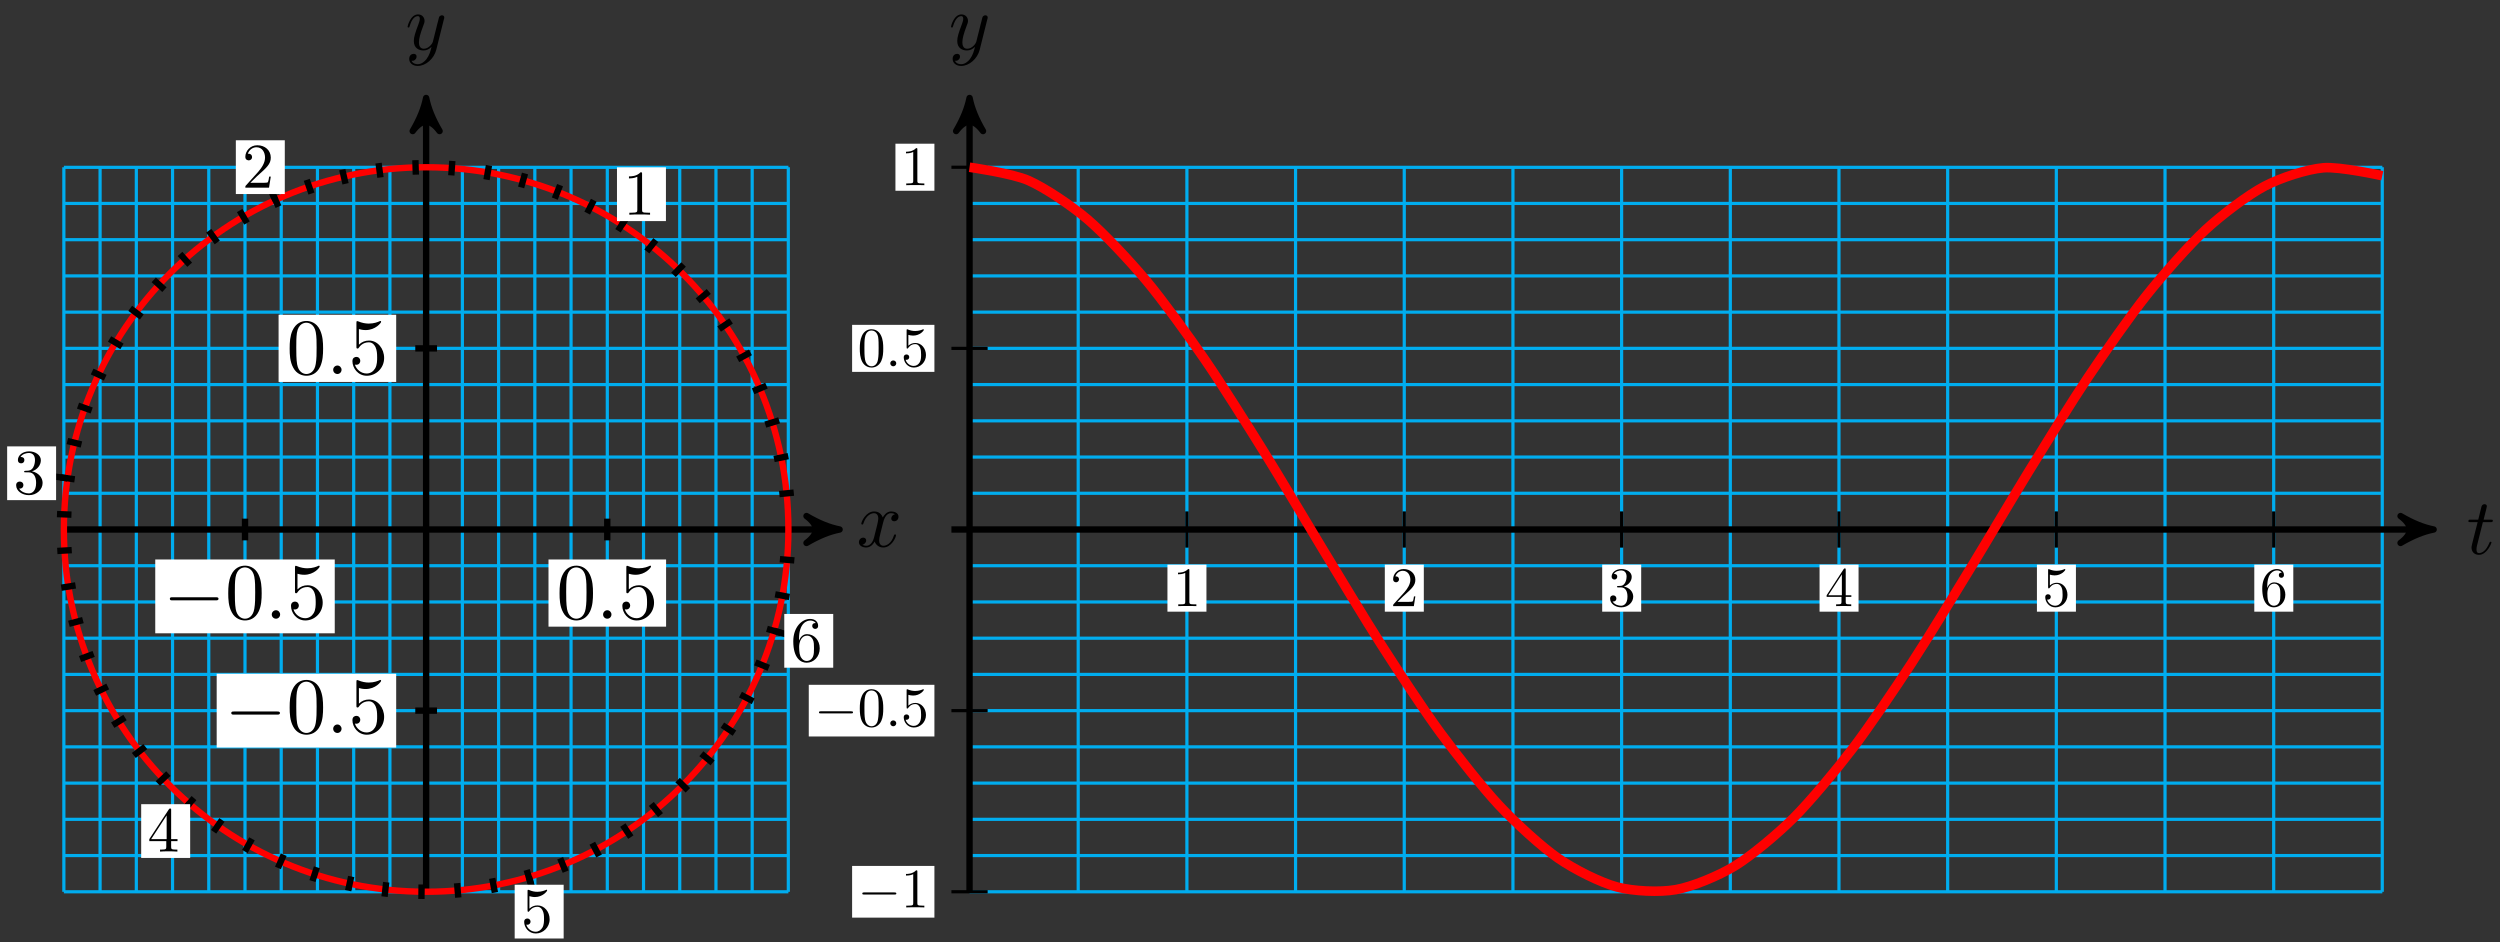 <?xml version="1.0" encoding="UTF-8"?>
<svg xmlns="http://www.w3.org/2000/svg" xmlns:xlink="http://www.w3.org/1999/xlink" width="313pt" height="118pt" viewBox="0 0 313 118" version="1.1">
<rect x="0" y="0" width="313" height="118" fill="#333333" stroke="none"/>
<defs>
<g>
<symbol overflow="visible" id="glyph0-0">
<path style="stroke:none;" d=""/>
</symbol>
<symbol overflow="visible" id="glyph0-1">
<path style="stroke:none;" d="M 3.328 -3.016 C 3.391 -3.266 3.625 -4.188 4.312 -4.188 C 4.359 -4.188 4.609 -4.188 4.812 -4.062 C 4.531 -4 4.344 -3.766 4.344 -3.516 C 4.344 -3.359 4.453 -3.172 4.719 -3.172 C 4.938 -3.172 5.25 -3.344 5.25 -3.75 C 5.25 -4.266 4.672 -4.406 4.328 -4.406 C 3.75 -4.406 3.406 -3.875 3.281 -3.656 C 3.031 -4.312 2.5 -4.406 2.203 -4.406 C 1.172 -4.406 0.594 -3.125 0.594 -2.875 C 0.594 -2.766 0.703 -2.766 0.719 -2.766 C 0.797 -2.766 0.828 -2.797 0.844 -2.875 C 1.188 -3.938 1.844 -4.188 2.188 -4.188 C 2.375 -4.188 2.719 -4.094 2.719 -3.516 C 2.719 -3.203 2.547 -2.547 2.188 -1.141 C 2.031 -0.531 1.672 -0.109 1.234 -0.109 C 1.172 -0.109 0.953 -0.109 0.734 -0.234 C 0.984 -0.297 1.203 -0.5 1.203 -0.781 C 1.203 -1.047 0.984 -1.125 0.844 -1.125 C 0.531 -1.125 0.297 -0.875 0.297 -0.547 C 0.297 -0.094 0.781 0.109 1.219 0.109 C 1.891 0.109 2.25 -0.594 2.266 -0.641 C 2.391 -0.281 2.75 0.109 3.344 0.109 C 4.375 0.109 4.938 -1.172 4.938 -1.422 C 4.938 -1.531 4.859 -1.531 4.828 -1.531 C 4.734 -1.531 4.719 -1.484 4.688 -1.422 C 4.359 -0.344 3.688 -0.109 3.375 -0.109 C 2.984 -0.109 2.828 -0.422 2.828 -0.766 C 2.828 -0.984 2.875 -1.203 2.984 -1.641 Z M 3.328 -3.016 "/>
</symbol>
<symbol overflow="visible" id="glyph0-2">
<path style="stroke:none;" d="M 4.844 -3.797 C 4.891 -3.938 4.891 -3.953 4.891 -4.031 C 4.891 -4.203 4.75 -4.297 4.594 -4.297 C 4.5 -4.297 4.344 -4.234 4.25 -4.094 C 4.234 -4.031 4.141 -3.734 4.109 -3.547 C 4.031 -3.297 3.969 -3.016 3.906 -2.75 L 3.453 -0.953 C 3.422 -0.812 2.984 -0.109 2.328 -0.109 C 1.828 -0.109 1.719 -0.547 1.719 -0.922 C 1.719 -1.375 1.891 -2 2.219 -2.875 C 2.375 -3.281 2.422 -3.391 2.422 -3.594 C 2.422 -4.031 2.109 -4.406 1.609 -4.406 C 0.656 -4.406 0.297 -2.953 0.297 -2.875 C 0.297 -2.766 0.391 -2.766 0.406 -2.766 C 0.516 -2.766 0.516 -2.797 0.562 -2.953 C 0.844 -3.891 1.234 -4.188 1.578 -4.188 C 1.656 -4.188 1.828 -4.188 1.828 -3.875 C 1.828 -3.625 1.719 -3.359 1.656 -3.172 C 1.25 -2.109 1.078 -1.547 1.078 -1.078 C 1.078 -0.188 1.703 0.109 2.297 0.109 C 2.688 0.109 3.016 -0.062 3.297 -0.344 C 3.172 0.172 3.047 0.672 2.656 1.203 C 2.391 1.531 2.016 1.828 1.562 1.828 C 1.422 1.828 0.969 1.797 0.797 1.406 C 0.953 1.406 1.094 1.406 1.219 1.281 C 1.328 1.203 1.422 1.062 1.422 0.875 C 1.422 0.562 1.156 0.531 1.062 0.531 C 0.828 0.531 0.5 0.688 0.5 1.172 C 0.5 1.672 0.938 2.047 1.562 2.047 C 2.578 2.047 3.609 1.141 3.891 0.016 Z M 4.844 -3.797 "/>
</symbol>
<symbol overflow="visible" id="glyph0-3">
<path style="stroke:none;" d="M 1.906 -0.531 C 1.906 -0.812 1.672 -1.062 1.391 -1.062 C 1.094 -1.062 0.859 -0.812 0.859 -0.531 C 0.859 -0.234 1.094 0 1.391 0 C 1.672 0 1.906 -0.234 1.906 -0.531 Z M 1.906 -0.531 "/>
</symbol>
<symbol overflow="visible" id="glyph0-4">
<path style="stroke:none;" d="M 2.047 -3.984 L 2.984 -3.984 C 3.188 -3.984 3.297 -3.984 3.297 -4.188 C 3.297 -4.297 3.188 -4.297 3.016 -4.297 L 2.141 -4.297 C 2.5 -5.719 2.547 -5.906 2.547 -5.969 C 2.547 -6.141 2.422 -6.234 2.25 -6.234 C 2.219 -6.234 1.938 -6.234 1.859 -5.875 L 1.469 -4.297 L 0.531 -4.297 C 0.328 -4.297 0.234 -4.297 0.234 -4.109 C 0.234 -3.984 0.312 -3.984 0.516 -3.984 L 1.391 -3.984 C 0.672 -1.156 0.625 -0.984 0.625 -0.812 C 0.625 -0.266 1 0.109 1.547 0.109 C 2.562 0.109 3.125 -1.344 3.125 -1.422 C 3.125 -1.531 3.047 -1.531 3.016 -1.531 C 2.922 -1.531 2.906 -1.5 2.859 -1.391 C 2.438 -0.344 1.906 -0.109 1.562 -0.109 C 1.359 -0.109 1.25 -0.234 1.25 -0.562 C 1.25 -0.812 1.281 -0.875 1.312 -1.047 Z M 2.047 -3.984 "/>
</symbol>
<symbol overflow="visible" id="glyph1-0">
<path style="stroke:none;" d=""/>
</symbol>
<symbol overflow="visible" id="glyph1-1">
<path style="stroke:none;" d="M 2.344 -5.094 C 2.344 -5.297 2.344 -5.312 2.156 -5.312 C 1.672 -4.797 0.969 -4.797 0.703 -4.797 L 0.703 -4.547 C 0.875 -4.547 1.344 -4.547 1.75 -4.75 L 1.75 -0.625 C 1.75 -0.344 1.734 -0.25 1.016 -0.25 L 0.75 -0.25 L 0.75 0 C 1.031 -0.031 1.734 -0.031 2.047 -0.031 C 2.359 -0.031 3.062 -0.031 3.344 0 L 3.344 -0.25 L 3.078 -0.25 C 2.359 -0.25 2.344 -0.328 2.344 -0.625 Z M 2.344 -5.094 "/>
</symbol>
<symbol overflow="visible" id="glyph1-2">
<path style="stroke:none;" d="M 1.016 -0.609 L 1.859 -1.438 C 3.094 -2.531 3.578 -2.969 3.578 -3.766 C 3.578 -4.672 2.859 -5.312 1.891 -5.312 C 0.984 -5.312 0.391 -4.578 0.391 -3.859 C 0.391 -3.422 0.797 -3.422 0.828 -3.422 C 0.953 -3.422 1.234 -3.516 1.234 -3.844 C 1.234 -4.047 1.094 -4.25 0.812 -4.25 C 0.75 -4.25 0.734 -4.25 0.703 -4.25 C 0.891 -4.766 1.328 -5.062 1.781 -5.062 C 2.516 -5.062 2.859 -4.422 2.859 -3.766 C 2.859 -3.125 2.453 -2.5 2.016 -2 L 0.484 -0.297 C 0.391 -0.203 0.391 -0.188 0.391 0 L 3.359 0 L 3.578 -1.391 L 3.375 -1.391 C 3.344 -1.141 3.281 -0.797 3.203 -0.672 C 3.141 -0.609 2.625 -0.609 2.453 -0.609 Z M 1.016 -0.609 "/>
</symbol>
<symbol overflow="visible" id="glyph1-3">
<path style="stroke:none;" d="M 2.312 -2.812 C 2.969 -3.016 3.422 -3.578 3.422 -4.203 C 3.422 -4.859 2.719 -5.312 1.953 -5.312 C 1.156 -5.312 0.547 -4.828 0.547 -4.219 C 0.547 -3.953 0.719 -3.812 0.953 -3.812 C 1.203 -3.812 1.359 -3.984 1.359 -4.219 C 1.359 -4.609 0.984 -4.609 0.875 -4.609 C 1.109 -5 1.641 -5.109 1.922 -5.109 C 2.25 -5.109 2.688 -4.938 2.688 -4.219 C 2.688 -4.125 2.672 -3.656 2.469 -3.312 C 2.234 -2.922 1.953 -2.906 1.766 -2.891 C 1.703 -2.891 1.5 -2.875 1.453 -2.875 C 1.391 -2.859 1.328 -2.859 1.328 -2.766 C 1.328 -2.688 1.391 -2.688 1.516 -2.688 L 1.875 -2.688 C 2.531 -2.688 2.828 -2.141 2.828 -1.359 C 2.828 -0.281 2.266 -0.047 1.922 -0.047 C 1.578 -0.047 0.984 -0.188 0.703 -0.656 C 0.984 -0.609 1.234 -0.781 1.234 -1.094 C 1.234 -1.375 1.016 -1.531 0.781 -1.531 C 0.594 -1.531 0.328 -1.422 0.328 -1.078 C 0.328 -0.344 1.078 0.172 1.938 0.172 C 2.922 0.172 3.641 -0.547 3.641 -1.359 C 3.641 -2.016 3.141 -2.641 2.312 -2.812 Z M 2.312 -2.812 "/>
</symbol>
<symbol overflow="visible" id="glyph1-4">
<path style="stroke:none;" d="M 2.344 -1.312 L 2.344 -0.625 C 2.344 -0.328 2.328 -0.25 1.734 -0.25 L 1.562 -0.25 L 1.562 0 C 1.891 -0.031 2.312 -0.031 2.641 -0.031 C 2.984 -0.031 3.406 -0.031 3.734 0 L 3.734 -0.25 L 3.562 -0.25 C 2.969 -0.25 2.953 -0.328 2.953 -0.625 L 2.953 -1.312 L 3.75 -1.312 L 3.75 -1.562 L 2.953 -1.562 L 2.953 -5.188 C 2.953 -5.344 2.953 -5.391 2.828 -5.391 C 2.75 -5.391 2.734 -5.391 2.672 -5.297 L 0.219 -1.562 L 0.219 -1.312 Z M 2.391 -1.562 L 0.453 -1.562 L 2.391 -4.531 Z M 2.391 -1.562 "/>
</symbol>
<symbol overflow="visible" id="glyph1-5">
<path style="stroke:none;" d="M 3.578 -1.609 C 3.578 -2.547 2.922 -3.344 2.062 -3.344 C 1.688 -3.344 1.344 -3.219 1.047 -2.938 L 1.047 -4.5 C 1.219 -4.453 1.469 -4.391 1.734 -4.391 C 2.703 -4.391 3.266 -5.109 3.266 -5.219 C 3.266 -5.266 3.25 -5.312 3.188 -5.312 C 3.172 -5.312 3.156 -5.312 3.125 -5.281 C 2.969 -5.219 2.578 -5.047 2.047 -5.047 C 1.719 -5.047 1.359 -5.109 0.984 -5.281 C 0.922 -5.297 0.906 -5.297 0.891 -5.297 C 0.812 -5.297 0.812 -5.234 0.812 -5.109 L 0.812 -2.75 C 0.812 -2.609 0.812 -2.547 0.922 -2.547 C 0.969 -2.547 0.984 -2.562 1.016 -2.609 C 1.109 -2.734 1.406 -3.172 2.047 -3.172 C 2.469 -3.172 2.656 -2.812 2.719 -2.656 C 2.859 -2.359 2.875 -2.062 2.875 -1.656 C 2.875 -1.375 2.875 -0.906 2.672 -0.562 C 2.484 -0.25 2.188 -0.047 1.828 -0.047 C 1.25 -0.047 0.781 -0.469 0.656 -0.938 C 0.672 -0.938 0.703 -0.922 0.781 -0.922 C 1.047 -0.922 1.188 -1.125 1.188 -1.312 C 1.188 -1.5 1.047 -1.703 0.781 -1.703 C 0.672 -1.703 0.391 -1.656 0.391 -1.281 C 0.391 -0.594 0.953 0.172 1.844 0.172 C 2.766 0.172 3.578 -0.594 3.578 -1.609 Z M 3.578 -1.609 "/>
</symbol>
<symbol overflow="visible" id="glyph1-6">
<path style="stroke:none;" d="M 1.047 -2.609 L 1.047 -2.812 C 1.047 -4.828 2.047 -5.109 2.453 -5.109 C 2.641 -5.109 2.969 -5.062 3.141 -4.797 C 3.031 -4.797 2.703 -4.797 2.703 -4.438 C 2.703 -4.188 2.906 -4.062 3.078 -4.062 C 3.203 -4.062 3.438 -4.141 3.438 -4.453 C 3.438 -4.922 3.094 -5.312 2.438 -5.312 C 1.406 -5.312 0.328 -4.281 0.328 -2.516 C 0.328 -0.391 1.266 0.172 2 0.172 C 2.891 0.172 3.641 -0.578 3.641 -1.625 C 3.641 -2.641 2.938 -3.406 2.047 -3.406 C 1.5 -3.406 1.219 -3 1.047 -2.609 Z M 2 -0.047 C 1.5 -0.047 1.266 -0.531 1.219 -0.641 C 1.062 -1.016 1.062 -1.656 1.062 -1.797 C 1.062 -2.422 1.328 -3.219 2.047 -3.219 C 2.172 -3.219 2.531 -3.219 2.781 -2.719 C 2.922 -2.438 2.922 -2.031 2.922 -1.641 C 2.922 -1.25 2.922 -0.859 2.781 -0.562 C 2.547 -0.094 2.188 -0.047 2 -0.047 Z M 2 -0.047 "/>
</symbol>
<symbol overflow="visible" id="glyph2-0">
<path style="stroke:none;" d=""/>
</symbol>
<symbol overflow="visible" id="glyph2-1">
<path style="stroke:none;" d="M 6.562 -2.297 C 6.734 -2.297 6.922 -2.297 6.922 -2.5 C 6.922 -2.688 6.734 -2.688 6.562 -2.688 L 1.172 -2.688 C 1 -2.688 0.828 -2.688 0.828 -2.5 C 0.828 -2.297 1 -2.297 1.172 -2.297 Z M 6.562 -2.297 "/>
</symbol>
<symbol overflow="visible" id="glyph3-0">
<path style="stroke:none;" d=""/>
</symbol>
<symbol overflow="visible" id="glyph3-1">
<path style="stroke:none;" d="M 4.578 -3.188 C 4.578 -3.984 4.531 -4.781 4.188 -5.516 C 3.734 -6.484 2.906 -6.641 2.5 -6.641 C 1.891 -6.641 1.172 -6.375 0.75 -5.453 C 0.438 -4.766 0.391 -3.984 0.391 -3.188 C 0.391 -2.438 0.422 -1.547 0.844 -0.781 C 1.266 0.016 2 0.219 2.484 0.219 C 3.016 0.219 3.781 0.016 4.219 -0.938 C 4.531 -1.625 4.578 -2.406 4.578 -3.188 Z M 2.484 0 C 2.094 0 1.5 -0.25 1.328 -1.203 C 1.219 -1.797 1.219 -2.719 1.219 -3.312 C 1.219 -3.953 1.219 -4.609 1.297 -5.141 C 1.484 -6.328 2.234 -6.422 2.484 -6.422 C 2.812 -6.422 3.469 -6.234 3.656 -5.25 C 3.766 -4.688 3.766 -3.938 3.766 -3.312 C 3.766 -2.562 3.766 -1.891 3.656 -1.25 C 3.5 -0.297 2.938 0 2.484 0 Z M 2.484 0 "/>
</symbol>
<symbol overflow="visible" id="glyph3-2">
<path style="stroke:none;" d="M 4.469 -2 C 4.469 -3.188 3.656 -4.188 2.578 -4.188 C 2.109 -4.188 1.672 -4.031 1.312 -3.672 L 1.312 -5.625 C 1.516 -5.562 1.844 -5.5 2.156 -5.5 C 3.391 -5.5 4.094 -6.406 4.094 -6.531 C 4.094 -6.594 4.062 -6.641 3.984 -6.641 C 3.984 -6.641 3.953 -6.641 3.906 -6.609 C 3.703 -6.516 3.219 -6.312 2.547 -6.312 C 2.156 -6.312 1.688 -6.391 1.219 -6.594 C 1.141 -6.625 1.125 -6.625 1.109 -6.625 C 1 -6.625 1 -6.547 1 -6.391 L 1 -3.438 C 1 -3.266 1 -3.188 1.141 -3.188 C 1.219 -3.188 1.234 -3.203 1.281 -3.266 C 1.391 -3.422 1.75 -3.969 2.562 -3.969 C 3.078 -3.969 3.328 -3.516 3.406 -3.328 C 3.562 -2.953 3.594 -2.578 3.594 -2.078 C 3.594 -1.719 3.594 -1.125 3.344 -0.703 C 3.109 -0.312 2.734 -0.062 2.281 -0.062 C 1.562 -0.062 0.984 -0.594 0.812 -1.172 C 0.844 -1.172 0.875 -1.156 0.984 -1.156 C 1.312 -1.156 1.484 -1.406 1.484 -1.641 C 1.484 -1.891 1.312 -2.141 0.984 -2.141 C 0.844 -2.141 0.5 -2.062 0.5 -1.609 C 0.5 -0.75 1.188 0.219 2.297 0.219 C 3.453 0.219 4.469 -0.734 4.469 -2 Z M 4.469 -2 "/>
</symbol>
<symbol overflow="visible" id="glyph4-0">
<path style="stroke:none;" d=""/>
</symbol>
<symbol overflow="visible" id="glyph4-1">
<path style="stroke:none;" d="M 2.047 -4.453 C 2.047 -4.625 2.047 -4.641 1.891 -4.641 C 1.453 -4.188 0.844 -4.188 0.625 -4.188 L 0.625 -3.984 C 0.766 -3.984 1.172 -3.984 1.531 -4.156 L 1.531 -0.547 C 1.531 -0.297 1.516 -0.219 0.891 -0.219 L 0.656 -0.219 L 0.656 0 C 0.906 -0.016 1.516 -0.016 1.797 -0.016 C 2.062 -0.016 2.672 -0.016 2.922 0 L 2.922 -0.219 L 2.703 -0.219 C 2.062 -0.219 2.047 -0.297 2.047 -0.547 Z M 2.047 -4.453 "/>
</symbol>
<symbol overflow="visible" id="glyph4-2">
<path style="stroke:none;" d="M 0.891 -0.531 L 1.625 -1.25 C 2.703 -2.219 3.125 -2.594 3.125 -3.297 C 3.125 -4.078 2.5 -4.641 1.656 -4.641 C 0.859 -4.641 0.344 -4 0.344 -3.375 C 0.344 -2.984 0.703 -2.984 0.719 -2.984 C 0.844 -2.984 1.078 -3.078 1.078 -3.359 C 1.078 -3.547 0.953 -3.719 0.703 -3.719 C 0.656 -3.719 0.641 -3.719 0.625 -3.719 C 0.781 -4.172 1.156 -4.422 1.562 -4.422 C 2.188 -4.422 2.5 -3.859 2.5 -3.297 C 2.5 -2.734 2.141 -2.188 1.766 -1.75 L 0.422 -0.266 C 0.344 -0.188 0.344 -0.172 0.344 0 L 2.938 0 L 3.125 -1.219 L 2.953 -1.219 C 2.922 -1 2.875 -0.703 2.797 -0.594 C 2.75 -0.531 2.297 -0.531 2.141 -0.531 Z M 0.891 -0.531 "/>
</symbol>
<symbol overflow="visible" id="glyph4-3">
<path style="stroke:none;" d="M 2.016 -2.453 C 2.594 -2.641 3 -3.125 3 -3.672 C 3 -4.25 2.391 -4.641 1.719 -4.641 C 1.016 -4.641 0.484 -4.219 0.484 -3.688 C 0.484 -3.469 0.641 -3.328 0.844 -3.328 C 1.047 -3.328 1.188 -3.484 1.188 -3.688 C 1.188 -4.031 0.859 -4.031 0.766 -4.031 C 0.969 -4.375 1.438 -4.469 1.688 -4.469 C 1.969 -4.469 2.359 -4.312 2.359 -3.688 C 2.359 -3.609 2.344 -3.203 2.156 -2.891 C 1.953 -2.562 1.719 -2.531 1.547 -2.531 C 1.484 -2.516 1.312 -2.516 1.266 -2.516 C 1.219 -2.5 1.156 -2.5 1.156 -2.422 C 1.156 -2.344 1.219 -2.344 1.328 -2.344 L 1.641 -2.344 C 2.203 -2.344 2.469 -1.875 2.469 -1.188 C 2.469 -0.25 1.984 -0.047 1.672 -0.047 C 1.375 -0.047 0.859 -0.156 0.609 -0.578 C 0.859 -0.531 1.078 -0.688 1.078 -0.953 C 1.078 -1.203 0.891 -1.344 0.688 -1.344 C 0.516 -1.344 0.297 -1.25 0.297 -0.938 C 0.297 -0.312 0.938 0.156 1.703 0.156 C 2.547 0.156 3.188 -0.484 3.188 -1.188 C 3.188 -1.766 2.75 -2.312 2.016 -2.453 Z M 2.016 -2.453 "/>
</symbol>
<symbol overflow="visible" id="glyph4-4">
<path style="stroke:none;" d="M 2.047 -1.156 L 2.047 -0.547 C 2.047 -0.297 2.031 -0.219 1.516 -0.219 L 1.375 -0.219 L 1.375 0 C 1.656 -0.016 2.016 -0.016 2.312 -0.016 C 2.609 -0.016 2.969 -0.016 3.266 0 L 3.266 -0.219 L 3.109 -0.219 C 2.594 -0.219 2.578 -0.297 2.578 -0.547 L 2.578 -1.156 L 3.281 -1.156 L 3.281 -1.359 L 2.578 -1.359 L 2.578 -4.531 C 2.578 -4.672 2.578 -4.719 2.469 -4.719 C 2.406 -4.719 2.391 -4.719 2.328 -4.641 L 0.188 -1.359 L 0.188 -1.156 Z M 2.094 -1.359 L 0.391 -1.359 L 2.094 -3.969 Z M 2.094 -1.359 "/>
</symbol>
<symbol overflow="visible" id="glyph4-5">
<path style="stroke:none;" d="M 3.125 -1.406 C 3.125 -2.234 2.562 -2.922 1.812 -2.922 C 1.469 -2.922 1.172 -2.812 0.922 -2.578 L 0.922 -3.938 C 1.062 -3.891 1.297 -3.844 1.516 -3.844 C 2.375 -3.844 2.859 -4.469 2.859 -4.562 C 2.859 -4.609 2.844 -4.641 2.781 -4.641 C 2.781 -4.641 2.766 -4.641 2.734 -4.625 C 2.594 -4.562 2.25 -4.422 1.781 -4.422 C 1.5 -4.422 1.188 -4.469 0.859 -4.609 C 0.797 -4.641 0.781 -4.641 0.781 -4.641 C 0.703 -4.641 0.703 -4.578 0.703 -4.469 L 0.703 -2.406 C 0.703 -2.281 0.703 -2.219 0.797 -2.219 C 0.844 -2.219 0.859 -2.25 0.891 -2.281 C 0.969 -2.391 1.219 -2.781 1.797 -2.781 C 2.156 -2.781 2.328 -2.453 2.391 -2.328 C 2.5 -2.062 2.516 -1.797 2.516 -1.453 C 2.516 -1.203 2.516 -0.781 2.344 -0.5 C 2.172 -0.219 1.922 -0.047 1.594 -0.047 C 1.094 -0.047 0.688 -0.406 0.578 -0.828 C 0.594 -0.812 0.609 -0.812 0.688 -0.812 C 0.922 -0.812 1.031 -0.984 1.031 -1.156 C 1.031 -1.312 0.922 -1.484 0.688 -1.484 C 0.594 -1.484 0.344 -1.438 0.344 -1.125 C 0.344 -0.516 0.828 0.156 1.609 0.156 C 2.422 0.156 3.125 -0.516 3.125 -1.406 Z M 3.125 -1.406 "/>
</symbol>
<symbol overflow="visible" id="glyph4-6">
<path style="stroke:none;" d="M 0.922 -2.281 L 0.922 -2.453 C 0.922 -4.219 1.781 -4.469 2.141 -4.469 C 2.312 -4.469 2.594 -4.422 2.75 -4.188 C 2.641 -4.188 2.375 -4.188 2.375 -3.875 C 2.375 -3.656 2.531 -3.547 2.688 -3.547 C 2.797 -3.547 3.016 -3.609 3.016 -3.891 C 3.016 -4.312 2.703 -4.641 2.125 -4.641 C 1.234 -4.641 0.297 -3.75 0.297 -2.203 C 0.297 -0.344 1.094 0.156 1.75 0.156 C 2.516 0.156 3.188 -0.5 3.188 -1.422 C 3.188 -2.312 2.562 -2.969 1.797 -2.969 C 1.312 -2.969 1.062 -2.625 0.922 -2.281 Z M 1.75 -0.047 C 1.312 -0.047 1.094 -0.453 1.062 -0.562 C 0.938 -0.891 0.938 -1.453 0.938 -1.578 C 0.938 -2.125 1.156 -2.812 1.781 -2.812 C 1.891 -2.812 2.219 -2.812 2.438 -2.391 C 2.562 -2.125 2.562 -1.766 2.562 -1.422 C 2.562 -1.094 2.562 -0.75 2.438 -0.5 C 2.234 -0.078 1.906 -0.047 1.75 -0.047 Z M 1.75 -0.047 "/>
</symbol>
<symbol overflow="visible" id="glyph4-7">
<path style="stroke:none;" d="M 3.203 -2.234 C 3.203 -2.781 3.172 -3.344 2.922 -3.859 C 2.609 -4.531 2.031 -4.641 1.734 -4.641 C 1.328 -4.641 0.812 -4.453 0.531 -3.812 C 0.312 -3.328 0.266 -2.781 0.266 -2.234 C 0.266 -1.703 0.297 -1.078 0.578 -0.547 C 0.891 0.016 1.391 0.156 1.734 0.156 C 2.109 0.156 2.641 0 2.953 -0.656 C 3.172 -1.141 3.203 -1.672 3.203 -2.234 Z M 1.734 0 C 1.469 0 1.047 -0.172 0.922 -0.844 C 0.844 -1.266 0.844 -1.906 0.844 -2.312 C 0.844 -2.766 0.844 -3.219 0.906 -3.594 C 1.031 -4.422 1.562 -4.484 1.734 -4.484 C 1.969 -4.484 2.422 -4.359 2.562 -3.672 C 2.625 -3.281 2.625 -2.75 2.625 -2.312 C 2.625 -1.797 2.625 -1.312 2.547 -0.875 C 2.453 -0.203 2.047 0 1.734 0 Z M 1.734 0 "/>
</symbol>
<symbol overflow="visible" id="glyph5-0">
<path style="stroke:none;" d=""/>
</symbol>
<symbol overflow="visible" id="glyph5-1">
<path style="stroke:none;" d="M 4.594 -1.609 C 4.703 -1.609 4.844 -1.609 4.844 -1.734 C 4.844 -1.875 4.703 -1.875 4.594 -1.875 L 0.828 -1.875 C 0.703 -1.875 0.578 -1.875 0.578 -1.734 C 0.578 -1.609 0.703 -1.609 0.828 -1.609 Z M 4.594 -1.609 "/>
</symbol>
<symbol overflow="visible" id="glyph6-0">
<path style="stroke:none;" d=""/>
</symbol>
<symbol overflow="visible" id="glyph6-1">
<path style="stroke:none;" d="M 1.344 -0.375 C 1.344 -0.578 1.172 -0.734 0.969 -0.734 C 0.766 -0.734 0.594 -0.578 0.594 -0.375 C 0.594 -0.172 0.766 0 0.969 0 C 1.172 0 1.344 -0.172 1.344 -0.375 Z M 1.344 -0.375 "/>
</symbol>
</g>
</defs>
<g id="surface1">
<path style="fill:none;stroke-width:0.399;stroke-linecap:butt;stroke-linejoin:miter;stroke:rgb(0%,67.839%,93.729%);stroke-opacity:1;stroke-miterlimit:10;" d="M -45.358 -45.357 L 45.355 -45.357 M -45.358 -40.822 L 45.355 -40.822 M -45.358 -36.287 L 45.355 -36.287 M -45.358 -31.752 L 45.355 -31.752 M -45.358 -27.213 L 45.355 -27.213 M -45.358 -22.678 L 45.355 -22.678 M -45.358 -18.143 L 45.355 -18.143 M -45.358 -13.608 L 45.355 -13.608 M -45.358 -9.073 L 45.355 -9.073 M -45.358 -4.534 L 45.355 -4.534 M -45.358 0.001 L 45.355 0.001 M -45.358 4.536 L 45.355 4.536 M -45.358 9.071 L 45.355 9.071 M -45.358 13.606 L 45.355 13.606 M -45.358 18.145 L 45.355 18.145 M -45.358 22.68 L 45.355 22.68 M -45.358 27.215 L 45.355 27.215 M -45.358 31.75 L 45.355 31.75 M -45.358 36.285 L 45.355 36.285 M -45.358 40.824 L 45.355 40.824 M -45.358 45.343 L 45.355 45.343 M -45.358 -45.361 L -45.358 45.355 M -40.823 -45.361 L -40.823 45.355 M -36.285 -45.361 L -36.285 45.355 M -31.75 -45.361 L -31.75 45.355 M -27.215 -45.361 L -27.215 45.355 M -22.68 -45.361 L -22.68 45.355 M -18.145 -45.361 L -18.145 45.355 M -13.606 -45.361 L -13.606 45.355 M -9.071 -45.361 L -9.071 45.355 M -4.536 -45.361 L -4.536 45.355 M -0.002 -45.361 L -0.002 45.355 M 4.537 -45.361 L 4.537 45.355 M 9.072 -45.361 L 9.072 45.355 M 13.607 -45.361 L 13.607 45.355 M 18.142 -45.361 L 18.142 45.355 M 22.681 -45.361 L 22.681 45.355 M 27.216 -45.361 L 27.216 45.355 M 31.75 -45.361 L 31.75 45.355 M 36.285 -45.361 L 36.285 45.355 M 40.82 -45.361 L 40.82 45.355 M 45.343 -45.361 L 45.343 45.355 " transform="matrix(1,0,0,-1,53.353,66.294)"/>
<path style="fill:none;stroke-width:0.797;stroke-linecap:butt;stroke-linejoin:miter;stroke:rgb(0%,0%,0%);stroke-opacity:1;stroke-miterlimit:10;" d="M -45.354 0.001 L 50.722 0.001 " transform="matrix(1,0,0,-1,53.353,66.294)"/>
<path style="fill-rule:nonzero;fill:rgb(0%,0%,0%);fill-opacity:1;stroke-width:0.797;stroke-linecap:butt;stroke-linejoin:round;stroke:rgb(0%,0%,0%);stroke-opacity:1;stroke-miterlimit:10;" d="M 1.038 0.001 C -0.259 0.258 -1.556 0.778 -3.107 1.684 C -1.556 0.516 -1.556 -0.519 -3.107 -1.683 C -1.556 -0.777 -0.259 -0.257 1.038 0.001 Z M 1.038 0.001 " transform="matrix(1,0,0,-1,104.08,66.294)"/>
<g style="fill:rgb(0%,0%,0%);fill-opacity:1;">
  <use xlink:href="#glyph0-1" x="107.241" y="68.439"/>
</g>
<path style="fill:none;stroke-width:0.797;stroke-linecap:butt;stroke-linejoin:miter;stroke:rgb(0%,0%,0%);stroke-opacity:1;stroke-miterlimit:10;" d="M -0.002 -45.353 L -0.002 52.991 " transform="matrix(1,0,0,-1,53.353,66.294)"/>
<path style="fill-rule:nonzero;fill:rgb(0%,0%,0%);fill-opacity:1;stroke-width:0.797;stroke-linecap:butt;stroke-linejoin:round;stroke:rgb(0%,0%,0%);stroke-opacity:1;stroke-miterlimit:10;" d="M 1.035 0.002 C -0.258 0.259 -1.555 0.779 -3.109 1.685 C -1.555 0.517 -1.555 -0.518 -3.109 -1.682 C -1.555 -0.776 -0.258 -0.26 1.035 0.002 Z M 1.035 0.002 " transform="matrix(0,-1,-1,0,53.353,13.301)"/>
<g style="fill:rgb(0%,0%,0%);fill-opacity:1;">
  <use xlink:href="#glyph0-2" x="50.732" y="6.21"/>
</g>
<path style="fill:none;stroke-width:0.797;stroke-linecap:butt;stroke-linejoin:miter;stroke:rgb(100%,0%,0%);stroke-opacity:1;stroke-miterlimit:10;" d="M 45.355 0.001 C 45.355 25.051 25.048 45.355 -0.002 45.355 C -25.051 45.355 -45.354 25.051 -45.354 0.001 C -45.354 -25.049 -25.051 -45.353 -0.002 -45.353 C 25.048 -45.353 45.355 -25.049 45.355 0.001 Z M 45.355 0.001 " transform="matrix(1,0,0,-1,53.353,66.294)"/>
<path style="fill:none;stroke-width:0.797;stroke-linecap:butt;stroke-linejoin:miter;stroke:rgb(0%,0%,0%);stroke-opacity:1;stroke-miterlimit:10;" d="M 44.222 4.438 L 46.027 4.618 " transform="matrix(1,0,0,-1,53.353,66.294)"/>
<path style="fill:none;stroke-width:0.797;stroke-linecap:butt;stroke-linejoin:miter;stroke:rgb(0%,0%,0%);stroke-opacity:1;stroke-miterlimit:10;" d="M 43.558 8.828 L 45.336 9.188 " transform="matrix(1,0,0,-1,53.353,66.294)"/>
<path style="fill:none;stroke-width:0.797;stroke-linecap:butt;stroke-linejoin:miter;stroke:rgb(0%,0%,0%);stroke-opacity:1;stroke-miterlimit:10;" d="M 42.461 13.133 L 44.195 13.668 " transform="matrix(1,0,0,-1,53.353,66.294)"/>
<path style="fill:none;stroke-width:0.797;stroke-linecap:butt;stroke-linejoin:miter;stroke:rgb(0%,0%,0%);stroke-opacity:1;stroke-miterlimit:10;" d="M 40.937 17.305 L 42.609 18.012 " transform="matrix(1,0,0,-1,53.353,66.294)"/>
<path style="fill:none;stroke-width:0.797;stroke-linecap:butt;stroke-linejoin:miter;stroke:rgb(0%,0%,0%);stroke-opacity:1;stroke-miterlimit:10;" d="M 39.004 21.305 L 40.598 22.176 " transform="matrix(1,0,0,-1,53.353,66.294)"/>
<path style="fill:none;stroke-width:0.797;stroke-linecap:butt;stroke-linejoin:miter;stroke:rgb(0%,0%,0%);stroke-opacity:1;stroke-miterlimit:10;" d="M 36.684 25.094 L 38.18 26.117 " transform="matrix(1,0,0,-1,53.353,66.294)"/>
<path style="fill:none;stroke-width:0.797;stroke-linecap:butt;stroke-linejoin:miter;stroke:rgb(0%,0%,0%);stroke-opacity:1;stroke-miterlimit:10;" d="M 33.996 28.633 L 35.383 29.801 " transform="matrix(1,0,0,-1,53.353,66.294)"/>
<path style="fill:none;stroke-width:0.797;stroke-linecap:butt;stroke-linejoin:miter;stroke:rgb(0%,0%,0%);stroke-opacity:1;stroke-miterlimit:10;" d="M 30.965 31.882 L 32.231 33.183 " transform="matrix(1,0,0,-1,53.353,66.294)"/>
<path style="fill:none;stroke-width:0.797;stroke-linecap:butt;stroke-linejoin:miter;stroke:rgb(0%,0%,0%);stroke-opacity:1;stroke-miterlimit:10;" d="M 27.63 34.812 L 28.758 36.234 " transform="matrix(1,0,0,-1,53.353,66.294)"/>
<path style="fill:none;stroke-width:0.797;stroke-linecap:butt;stroke-linejoin:miter;stroke:rgb(0%,0%,0%);stroke-opacity:1;stroke-miterlimit:10;" d="M 24.017 37.398 L 24.997 38.925 " transform="matrix(1,0,0,-1,53.353,66.294)"/>
<path style="fill:none;stroke-width:0.797;stroke-linecap:butt;stroke-linejoin:miter;stroke:rgb(0%,0%,0%);stroke-opacity:1;stroke-miterlimit:10;" d="M 20.165 39.609 L 20.985 41.226 " transform="matrix(1,0,0,-1,53.353,66.294)"/>
<path style="fill:none;stroke-width:0.797;stroke-linecap:butt;stroke-linejoin:miter;stroke:rgb(0%,0%,0%);stroke-opacity:1;stroke-miterlimit:10;" d="M 16.107 41.425 L 16.767 43.113 " transform="matrix(1,0,0,-1,53.353,66.294)"/>
<path style="fill:none;stroke-width:0.797;stroke-linecap:butt;stroke-linejoin:miter;stroke:rgb(0%,0%,0%);stroke-opacity:1;stroke-miterlimit:10;" d="M 11.892 42.824 L 12.377 44.574 " transform="matrix(1,0,0,-1,53.353,66.294)"/>
<path style="fill:none;stroke-width:0.797;stroke-linecap:butt;stroke-linejoin:miter;stroke:rgb(0%,0%,0%);stroke-opacity:1;stroke-miterlimit:10;" d="M 7.56 43.8 L 7.865 45.585 " transform="matrix(1,0,0,-1,53.353,66.294)"/>
<path style="fill:none;stroke-width:0.797;stroke-linecap:butt;stroke-linejoin:miter;stroke:rgb(0%,0%,0%);stroke-opacity:1;stroke-miterlimit:10;" d="M 3.151 44.335 L 3.276 46.144 " transform="matrix(1,0,0,-1,53.353,66.294)"/>
<path style="fill:none;stroke-width:0.797;stroke-linecap:butt;stroke-linejoin:miter;stroke:rgb(0%,0%,0%);stroke-opacity:1;stroke-miterlimit:10;" d="M -1.291 44.425 L -1.345 46.241 " transform="matrix(1,0,0,-1,53.353,66.294)"/>
<path style="fill:none;stroke-width:0.797;stroke-linecap:butt;stroke-linejoin:miter;stroke:rgb(0%,0%,0%);stroke-opacity:1;stroke-miterlimit:10;" d="M -5.72 44.074 L -5.954 45.874 " transform="matrix(1,0,0,-1,53.353,66.294)"/>
<path style="fill:none;stroke-width:0.797;stroke-linecap:butt;stroke-linejoin:miter;stroke:rgb(0%,0%,0%);stroke-opacity:1;stroke-miterlimit:10;" d="M -10.091 43.284 L -10.501 45.054 " transform="matrix(1,0,0,-1,53.353,66.294)"/>
<path style="fill:none;stroke-width:0.797;stroke-linecap:butt;stroke-linejoin:miter;stroke:rgb(0%,0%,0%);stroke-opacity:1;stroke-miterlimit:10;" d="M -14.36 42.062 L -14.946 43.781 " transform="matrix(1,0,0,-1,53.353,66.294)"/>
<path style="fill:none;stroke-width:0.797;stroke-linecap:butt;stroke-linejoin:miter;stroke:rgb(0%,0%,0%);stroke-opacity:1;stroke-miterlimit:10;" d="M -18.489 40.417 L -19.243 42.066 " transform="matrix(1,0,0,-1,53.353,66.294)"/>
<path style="fill:none;stroke-width:0.797;stroke-linecap:butt;stroke-linejoin:miter;stroke:rgb(0%,0%,0%);stroke-opacity:1;stroke-miterlimit:10;" d="M -22.43 38.371 L -23.348 39.937 " transform="matrix(1,0,0,-1,53.353,66.294)"/>
<path style="fill:none;stroke-width:0.797;stroke-linecap:butt;stroke-linejoin:miter;stroke:rgb(0%,0%,0%);stroke-opacity:1;stroke-miterlimit:10;" d="M -26.148 35.941 L -27.219 37.406 " transform="matrix(1,0,0,-1,53.353,66.294)"/>
<path style="fill:none;stroke-width:0.797;stroke-linecap:butt;stroke-linejoin:miter;stroke:rgb(0%,0%,0%);stroke-opacity:1;stroke-miterlimit:10;" d="M -29.605 33.148 L -30.816 34.504 " transform="matrix(1,0,0,-1,53.353,66.294)"/>
<path style="fill:none;stroke-width:0.797;stroke-linecap:butt;stroke-linejoin:miter;stroke:rgb(0%,0%,0%);stroke-opacity:1;stroke-miterlimit:10;" d="M -32.765 30.027 L -34.105 31.254 " transform="matrix(1,0,0,-1,53.353,66.294)"/>
<path style="fill:none;stroke-width:0.797;stroke-linecap:butt;stroke-linejoin:miter;stroke:rgb(0%,0%,0%);stroke-opacity:1;stroke-miterlimit:10;" d="M -35.601 26.605 L -37.054 27.691 " transform="matrix(1,0,0,-1,53.353,66.294)"/>
<path style="fill:none;stroke-width:0.797;stroke-linecap:butt;stroke-linejoin:miter;stroke:rgb(0%,0%,0%);stroke-opacity:1;stroke-miterlimit:10;" d="M -38.081 22.922 L -39.636 23.855 " transform="matrix(1,0,0,-1,53.353,66.294)"/>
<path style="fill:none;stroke-width:0.797;stroke-linecap:butt;stroke-linejoin:miter;stroke:rgb(0%,0%,0%);stroke-opacity:1;stroke-miterlimit:10;" d="M -40.179 19.004 L -41.819 19.777 " transform="matrix(1,0,0,-1,53.353,66.294)"/>
<path style="fill:none;stroke-width:0.797;stroke-linecap:butt;stroke-linejoin:miter;stroke:rgb(0%,0%,0%);stroke-opacity:1;stroke-miterlimit:10;" d="M -41.874 14.899 L -43.585 15.508 " transform="matrix(1,0,0,-1,53.353,66.294)"/>
<path style="fill:none;stroke-width:0.797;stroke-linecap:butt;stroke-linejoin:miter;stroke:rgb(0%,0%,0%);stroke-opacity:1;stroke-miterlimit:10;" d="M -43.155 10.645 L -44.917 11.078 " transform="matrix(1,0,0,-1,53.353,66.294)"/>
<path style="fill:none;stroke-width:0.797;stroke-linecap:butt;stroke-linejoin:miter;stroke:rgb(0%,0%,0%);stroke-opacity:1;stroke-miterlimit:10;" d="M -43.999 6.282 L -45.796 6.539 " transform="matrix(1,0,0,-1,53.353,66.294)"/>
<path style="fill:none;stroke-width:0.797;stroke-linecap:butt;stroke-linejoin:miter;stroke:rgb(0%,0%,0%);stroke-opacity:1;stroke-miterlimit:10;" d="M -44.405 1.86 L -46.218 1.934 " transform="matrix(1,0,0,-1,53.353,66.294)"/>
<path style="fill:none;stroke-width:0.797;stroke-linecap:butt;stroke-linejoin:miter;stroke:rgb(0%,0%,0%);stroke-opacity:1;stroke-miterlimit:10;" d="M -44.37 -2.581 L -46.182 -2.687 " transform="matrix(1,0,0,-1,53.353,66.294)"/>
<path style="fill:none;stroke-width:0.797;stroke-linecap:butt;stroke-linejoin:miter;stroke:rgb(0%,0%,0%);stroke-opacity:1;stroke-miterlimit:10;" d="M -43.893 -6.999 L -45.682 -7.284 " transform="matrix(1,0,0,-1,53.353,66.294)"/>
<path style="fill:none;stroke-width:0.797;stroke-linecap:butt;stroke-linejoin:miter;stroke:rgb(0%,0%,0%);stroke-opacity:1;stroke-miterlimit:10;" d="M -42.972 -11.343 L -44.725 -11.808 " transform="matrix(1,0,0,-1,53.353,66.294)"/>
<path style="fill:none;stroke-width:0.797;stroke-linecap:butt;stroke-linejoin:miter;stroke:rgb(0%,0%,0%);stroke-opacity:1;stroke-miterlimit:10;" d="M -41.628 -15.577 L -43.327 -16.214 " transform="matrix(1,0,0,-1,53.353,66.294)"/>
<path style="fill:none;stroke-width:0.797;stroke-linecap:butt;stroke-linejoin:miter;stroke:rgb(0%,0%,0%);stroke-opacity:1;stroke-miterlimit:10;" d="M -39.862 -19.655 L -41.491 -20.456 " transform="matrix(1,0,0,-1,53.353,66.294)"/>
<path style="fill:none;stroke-width:0.797;stroke-linecap:butt;stroke-linejoin:miter;stroke:rgb(0%,0%,0%);stroke-opacity:1;stroke-miterlimit:10;" d="M -37.702 -23.538 L -39.241 -24.499 " transform="matrix(1,0,0,-1,53.353,66.294)"/>
<path style="fill:none;stroke-width:0.797;stroke-linecap:butt;stroke-linejoin:miter;stroke:rgb(0%,0%,0%);stroke-opacity:1;stroke-miterlimit:10;" d="M -35.164 -27.182 L -36.601 -28.291 " transform="matrix(1,0,0,-1,53.353,66.294)"/>
<path style="fill:none;stroke-width:0.797;stroke-linecap:butt;stroke-linejoin:miter;stroke:rgb(0%,0%,0%);stroke-opacity:1;stroke-miterlimit:10;" d="M -32.273 -30.557 L -33.593 -31.803 " transform="matrix(1,0,0,-1,53.353,66.294)"/>
<path style="fill:none;stroke-width:0.797;stroke-linecap:butt;stroke-linejoin:miter;stroke:rgb(0%,0%,0%);stroke-opacity:1;stroke-miterlimit:10;" d="M -29.062 -33.627 L -30.25 -34.998 " transform="matrix(1,0,0,-1,53.353,66.294)"/>
<path style="fill:none;stroke-width:0.797;stroke-linecap:butt;stroke-linejoin:miter;stroke:rgb(0%,0%,0%);stroke-opacity:1;stroke-miterlimit:10;" d="M -25.563 -36.362 L -26.605 -37.846 " transform="matrix(1,0,0,-1,53.353,66.294)"/>
<path style="fill:none;stroke-width:0.797;stroke-linecap:butt;stroke-linejoin:miter;stroke:rgb(0%,0%,0%);stroke-opacity:1;stroke-miterlimit:10;" d="M -21.805 -38.729 L -22.696 -40.311 " transform="matrix(1,0,0,-1,53.353,66.294)"/>
<path style="fill:none;stroke-width:0.797;stroke-linecap:butt;stroke-linejoin:miter;stroke:rgb(0%,0%,0%);stroke-opacity:1;stroke-miterlimit:10;" d="M -17.829 -40.713 L -18.555 -42.373 " transform="matrix(1,0,0,-1,53.353,66.294)"/>
<path style="fill:none;stroke-width:0.797;stroke-linecap:butt;stroke-linejoin:miter;stroke:rgb(0%,0%,0%);stroke-opacity:1;stroke-miterlimit:10;" d="M -13.677 -42.291 L -14.235 -44.018 " transform="matrix(1,0,0,-1,53.353,66.294)"/>
<path style="fill:none;stroke-width:0.797;stroke-linecap:butt;stroke-linejoin:miter;stroke:rgb(0%,0%,0%);stroke-opacity:1;stroke-miterlimit:10;" d="M -9.384 -43.443 L -9.767 -45.217 " transform="matrix(1,0,0,-1,53.353,66.294)"/>
<path style="fill:none;stroke-width:0.797;stroke-linecap:butt;stroke-linejoin:miter;stroke:rgb(0%,0%,0%);stroke-opacity:1;stroke-miterlimit:10;" d="M -5.001 -44.162 L -5.204 -45.967 " transform="matrix(1,0,0,-1,53.353,66.294)"/>
<path style="fill:none;stroke-width:0.797;stroke-linecap:butt;stroke-linejoin:miter;stroke:rgb(0%,0%,0%);stroke-opacity:1;stroke-miterlimit:10;" d="M -0.568 -44.443 L -0.591 -46.256 " transform="matrix(1,0,0,-1,53.353,66.294)"/>
<path style="fill:none;stroke-width:0.797;stroke-linecap:butt;stroke-linejoin:miter;stroke:rgb(0%,0%,0%);stroke-opacity:1;stroke-miterlimit:10;" d="M 3.869 -44.279 L 4.026 -46.084 " transform="matrix(1,0,0,-1,53.353,66.294)"/>
<path style="fill:none;stroke-width:0.797;stroke-linecap:butt;stroke-linejoin:miter;stroke:rgb(0%,0%,0%);stroke-opacity:1;stroke-miterlimit:10;" d="M 8.271 -43.67 L 8.607 -45.451 " transform="matrix(1,0,0,-1,53.353,66.294)"/>
<path style="fill:none;stroke-width:0.797;stroke-linecap:butt;stroke-linejoin:miter;stroke:rgb(0%,0%,0%);stroke-opacity:1;stroke-miterlimit:10;" d="M 12.588 -42.623 L 13.103 -44.365 " transform="matrix(1,0,0,-1,53.353,66.294)"/>
<path style="fill:none;stroke-width:0.797;stroke-linecap:butt;stroke-linejoin:miter;stroke:rgb(0%,0%,0%);stroke-opacity:1;stroke-miterlimit:10;" d="M 16.779 -41.154 L 17.466 -42.834 " transform="matrix(1,0,0,-1,53.353,66.294)"/>
<path style="fill:none;stroke-width:0.797;stroke-linecap:butt;stroke-linejoin:miter;stroke:rgb(0%,0%,0%);stroke-opacity:1;stroke-miterlimit:10;" d="M 20.806 -39.276 L 21.653 -40.877 " transform="matrix(1,0,0,-1,53.353,66.294)"/>
<path style="fill:none;stroke-width:0.797;stroke-linecap:butt;stroke-linejoin:miter;stroke:rgb(0%,0%,0%);stroke-opacity:1;stroke-miterlimit:10;" d="M 24.622 -37.002 L 25.626 -38.514 " transform="matrix(1,0,0,-1,53.353,66.294)"/>
<path style="fill:none;stroke-width:0.797;stroke-linecap:butt;stroke-linejoin:miter;stroke:rgb(0%,0%,0%);stroke-opacity:1;stroke-miterlimit:10;" d="M 28.192 -34.358 L 29.344 -35.76 " transform="matrix(1,0,0,-1,53.353,66.294)"/>
<path style="fill:none;stroke-width:0.797;stroke-linecap:butt;stroke-linejoin:miter;stroke:rgb(0%,0%,0%);stroke-opacity:1;stroke-miterlimit:10;" d="M 31.481 -31.373 L 32.766 -32.655 " transform="matrix(1,0,0,-1,53.353,66.294)"/>
<path style="fill:none;stroke-width:0.797;stroke-linecap:butt;stroke-linejoin:miter;stroke:rgb(0%,0%,0%);stroke-opacity:1;stroke-miterlimit:10;" d="M 34.457 -28.073 L 35.863 -29.221 " transform="matrix(1,0,0,-1,53.353,66.294)"/>
<path style="fill:none;stroke-width:0.797;stroke-linecap:butt;stroke-linejoin:miter;stroke:rgb(0%,0%,0%);stroke-opacity:1;stroke-miterlimit:10;" d="M 37.086 -24.495 L 38.602 -25.495 " transform="matrix(1,0,0,-1,53.353,66.294)"/>
<path style="fill:none;stroke-width:0.797;stroke-linecap:butt;stroke-linejoin:miter;stroke:rgb(0%,0%,0%);stroke-opacity:1;stroke-miterlimit:10;" d="M 39.348 -20.671 L 40.953 -21.514 " transform="matrix(1,0,0,-1,53.353,66.294)"/>
<path style="fill:none;stroke-width:0.797;stroke-linecap:butt;stroke-linejoin:miter;stroke:rgb(0%,0%,0%);stroke-opacity:1;stroke-miterlimit:10;" d="M 41.215 -16.639 L 42.898 -17.319 " transform="matrix(1,0,0,-1,53.353,66.294)"/>
<path style="fill:none;stroke-width:0.797;stroke-linecap:butt;stroke-linejoin:miter;stroke:rgb(0%,0%,0%);stroke-opacity:1;stroke-miterlimit:10;" d="M 42.668 -12.44 L 44.41 -12.948 " transform="matrix(1,0,0,-1,53.353,66.294)"/>
<path style="fill:none;stroke-width:0.797;stroke-linecap:butt;stroke-linejoin:miter;stroke:rgb(0%,0%,0%);stroke-opacity:1;stroke-miterlimit:10;" d="M 43.699 -8.12 L 45.48 -8.448 " transform="matrix(1,0,0,-1,53.353,66.294)"/>
<path style="fill:none;stroke-width:0.797;stroke-linecap:butt;stroke-linejoin:miter;stroke:rgb(0%,0%,0%);stroke-opacity:1;stroke-miterlimit:10;" d="M 44.289 -3.718 L 46.097 -3.87 " transform="matrix(1,0,0,-1,53.353,66.294)"/>
<path style="fill:none;stroke-width:0.797;stroke-linecap:butt;stroke-linejoin:miter;stroke:rgb(0%,0%,0%);stroke-opacity:1;stroke-miterlimit:10;" d="M 24.505 38.164 L 25.731 40.07 " transform="matrix(1,0,0,-1,53.353,66.294)"/>
<path style=" stroke:none;fill-rule:nonzero;fill:rgb(100%,100%,100%);fill-opacity:1;" d="M 83.375 20.949 L 77.246 20.949 L 77.246 27.68 L 83.375 27.68 Z M 83.375 20.949 "/>
<g style="fill:rgb(0%,0%,0%);fill-opacity:1;">
  <use xlink:href="#glyph1-1" x="78.043" y="26.881"/>
</g>
<path style="fill:none;stroke-width:0.797;stroke-linecap:butt;stroke-linejoin:miter;stroke:rgb(0%,0%,0%);stroke-opacity:1;stroke-miterlimit:10;" d="M -18.872 41.238 L -19.817 43.3 " transform="matrix(1,0,0,-1,53.353,66.294)"/>
<path style=" stroke:none;fill-rule:nonzero;fill:rgb(100%,100%,100%);fill-opacity:1;" d="M 35.656 17.562 L 29.527 17.562 L 29.527 24.293 L 35.656 24.293 Z M 35.656 17.562 "/>
<g style="fill:rgb(0%,0%,0%);fill-opacity:1;">
  <use xlink:href="#glyph1-2" x="30.324" y="23.498"/>
</g>
<path style="fill:none;stroke-width:0.797;stroke-linecap:butt;stroke-linejoin:miter;stroke:rgb(0%,0%,0%);stroke-opacity:1;stroke-miterlimit:10;" d="M -44.901 6.399 L -47.143 6.719 " transform="matrix(1,0,0,-1,53.353,66.294)"/>
<path style=" stroke:none;fill-rule:nonzero;fill:rgb(100%,100%,100%);fill-opacity:1;" d="M 7.023 55.887 L 0.895 55.887 L 0.895 62.617 L 7.023 62.617 Z M 7.023 55.887 "/>
<g style="fill:rgb(0%,0%,0%);fill-opacity:1;">
  <use xlink:href="#glyph1-3" x="1.693" y="61.822"/>
</g>
<path style="fill:none;stroke-width:0.797;stroke-linecap:butt;stroke-linejoin:miter;stroke:rgb(0%,0%,0%);stroke-opacity:1;stroke-miterlimit:10;" d="M -29.644 -34.323 L -31.129 -36.037 " transform="matrix(1,0,0,-1,53.353,66.294)"/>
<path style=" stroke:none;fill-rule:nonzero;fill:rgb(100%,100%,100%);fill-opacity:1;" d="M 23.809 100.684 L 17.676 100.684 L 17.676 107.414 L 23.809 107.414 Z M 23.809 100.684 "/>
<g style="fill:rgb(0%,0%,0%);fill-opacity:1;">
  <use xlink:href="#glyph1-4" x="18.474" y="106.619"/>
</g>
<path style="fill:none;stroke-width:0.797;stroke-linecap:butt;stroke-linejoin:miter;stroke:rgb(0%,0%,0%);stroke-opacity:1;stroke-miterlimit:10;" d="M 12.865 -43.49 L 13.505 -45.662 " transform="matrix(1,0,0,-1,53.353,66.294)"/>
<path style=" stroke:none;fill-rule:nonzero;fill:rgb(100%,100%,100%);fill-opacity:1;" d="M 70.57 110.77 L 64.438 110.77 L 64.438 117.5 L 70.57 117.5 Z M 70.57 110.77 "/>
<g style="fill:rgb(0%,0%,0%);fill-opacity:1;">
  <use xlink:href="#glyph1-5" x="65.236" y="116.701"/>
</g>
<path style="fill:none;stroke-width:0.797;stroke-linecap:butt;stroke-linejoin:miter;stroke:rgb(0%,0%,0%);stroke-opacity:1;stroke-miterlimit:10;" d="M 43.547 -12.671 L 45.722 -13.304 " transform="matrix(1,0,0,-1,53.353,66.294)"/>
<path style=" stroke:none;fill-rule:nonzero;fill:rgb(100%,100%,100%);fill-opacity:1;" d="M 104.32 76.867 L 98.191 76.867 L 98.191 83.598 L 104.32 83.598 Z M 104.32 76.867 "/>
<g style="fill:rgb(0%,0%,0%);fill-opacity:1;">
  <use xlink:href="#glyph1-6" x="98.99" y="82.801"/>
</g>
<path style="fill:none;stroke-width:0.797;stroke-linecap:butt;stroke-linejoin:miter;stroke:rgb(0%,0%,0%);stroke-opacity:1;stroke-miterlimit:10;" d="M 1.362 -22.678 L -1.361 -22.678 " transform="matrix(1,0,0,-1,53.353,66.294)"/>
<path style=" stroke:none;fill-rule:nonzero;fill:rgb(100%,100%,100%);fill-opacity:1;" d="M 27.129 93.594 L 49.602 93.594 L 49.602 84.352 L 27.129 84.352 Z M 27.129 93.594 "/>
<g style="fill:rgb(0%,0%,0%);fill-opacity:1;">
  <use xlink:href="#glyph2-1" x="28.125" y="91.767"/>
</g>
<g style="fill:rgb(0%,0%,0%);fill-opacity:1;">
  <use xlink:href="#glyph3-1" x="35.874" y="91.767"/>
</g>
<g style="fill:rgb(0%,0%,0%);fill-opacity:1;">
  <use xlink:href="#glyph0-3" x="40.856" y="91.767"/>
</g>
<g style="fill:rgb(0%,0%,0%);fill-opacity:1;">
  <use xlink:href="#glyph3-2" x="43.624" y="91.767"/>
</g>
<path style="fill:none;stroke-width:0.797;stroke-linecap:butt;stroke-linejoin:miter;stroke:rgb(0%,0%,0%);stroke-opacity:1;stroke-miterlimit:10;" d="M -22.676 1.36 L -22.676 -1.359 " transform="matrix(1,0,0,-1,53.353,66.294)"/>
<path style=" stroke:none;fill-rule:nonzero;fill:rgb(100%,100%,100%);fill-opacity:1;" d="M 19.438 79.289 L 41.91 79.289 L 41.91 70.047 L 19.438 70.047 Z M 19.438 79.289 "/>
<g style="fill:rgb(0%,0%,0%);fill-opacity:1;">
  <use xlink:href="#glyph2-1" x="20.434" y="77.462"/>
</g>
<g style="fill:rgb(0%,0%,0%);fill-opacity:1;">
  <use xlink:href="#glyph3-1" x="28.184" y="77.462"/>
</g>
<g style="fill:rgb(0%,0%,0%);fill-opacity:1;">
  <use xlink:href="#glyph0-3" x="33.166" y="77.462"/>
</g>
<g style="fill:rgb(0%,0%,0%);fill-opacity:1;">
  <use xlink:href="#glyph3-2" x="35.933" y="77.462"/>
</g>
<path style="fill:none;stroke-width:0.797;stroke-linecap:butt;stroke-linejoin:miter;stroke:rgb(0%,0%,0%);stroke-opacity:1;stroke-miterlimit:10;" d="M 1.362 22.676 L -1.361 22.676 " transform="matrix(1,0,0,-1,53.353,66.294)"/>
<path style=" stroke:none;fill-rule:nonzero;fill:rgb(100%,100%,100%);fill-opacity:1;" d="M 34.879 47.82 L 49.602 47.82 L 49.602 39.41 L 34.879 39.41 Z M 34.879 47.82 "/>
<g style="fill:rgb(0%,0%,0%);fill-opacity:1;">
  <use xlink:href="#glyph3-1" x="35.874" y="46.826"/>
</g>
<g style="fill:rgb(0%,0%,0%);fill-opacity:1;">
  <use xlink:href="#glyph0-3" x="40.856" y="46.826"/>
</g>
<g style="fill:rgb(0%,0%,0%);fill-opacity:1;">
  <use xlink:href="#glyph3-2" x="43.624" y="46.826"/>
</g>
<path style="fill:none;stroke-width:0.797;stroke-linecap:butt;stroke-linejoin:miter;stroke:rgb(0%,0%,0%);stroke-opacity:1;stroke-miterlimit:10;" d="M 22.677 1.36 L 22.677 -1.359 " transform="matrix(1,0,0,-1,53.353,66.294)"/>
<path style=" stroke:none;fill-rule:nonzero;fill:rgb(100%,100%,100%);fill-opacity:1;" d="M 68.672 78.457 L 83.395 78.457 L 83.395 70.047 L 68.672 70.047 Z M 68.672 78.457 "/>
<g style="fill:rgb(0%,0%,0%);fill-opacity:1;">
  <use xlink:href="#glyph3-1" x="69.666" y="77.462"/>
</g>
<g style="fill:rgb(0%,0%,0%);fill-opacity:1;">
  <use xlink:href="#glyph0-3" x="74.648" y="77.462"/>
</g>
<g style="fill:rgb(0%,0%,0%);fill-opacity:1;">
  <use xlink:href="#glyph3-2" x="77.416" y="77.462"/>
</g>
<path style="fill:none;stroke-width:0.399;stroke-linecap:butt;stroke-linejoin:miter;stroke:rgb(0%,67.839%,93.729%);stroke-opacity:1;stroke-miterlimit:10;" d="M 68.03 -45.357 L 244.917 -45.357 M 68.03 -40.822 L 244.917 -40.822 M 68.03 -36.287 L 244.917 -36.287 M 68.03 -31.752 L 244.917 -31.752 M 68.03 -27.213 L 244.917 -27.213 M 68.03 -22.678 L 244.917 -22.678 M 68.03 -18.143 L 244.917 -18.143 M 68.03 -13.608 L 244.917 -13.608 M 68.03 -9.073 L 244.917 -9.073 M 68.03 -4.534 L 244.917 -4.534 M 68.03 0.001 L 244.917 0.001 M 68.03 4.536 L 244.917 4.536 M 68.03 9.071 L 244.917 9.071 M 68.03 13.606 L 244.917 13.606 M 68.03 18.145 L 244.917 18.145 M 68.03 22.68 L 244.917 22.68 M 68.03 27.215 L 244.917 27.215 M 68.03 31.75 L 244.917 31.75 M 68.03 36.285 L 244.917 36.285 M 68.03 40.824 L 244.917 40.824 M 68.03 45.343 L 244.917 45.343 M 68.033 -45.361 L 68.033 45.355 M 81.638 -45.361 L 81.638 45.355 M 95.247 -45.361 L 95.247 45.355 M 108.851 -45.361 L 108.851 45.355 M 122.46 -45.361 L 122.46 45.355 M 136.068 -45.361 L 136.068 45.355 M 149.673 -45.361 L 149.673 45.355 M 163.282 -45.361 L 163.282 45.355 M 176.886 -45.361 L 176.886 45.355 M 190.495 -45.361 L 190.495 45.355 M 204.099 -45.361 L 204.099 45.355 M 217.708 -45.361 L 217.708 45.355 M 231.313 -45.361 L 231.313 45.355 M 244.906 -45.361 L 244.906 45.355 " transform="matrix(1,0,0,-1,53.353,66.294)"/>
<path style="fill:none;stroke-width:0.797;stroke-linecap:butt;stroke-linejoin:miter;stroke:rgb(0%,0%,0%);stroke-opacity:1;stroke-miterlimit:10;" d="M 65.764 0.001 L 250.284 0.001 " transform="matrix(1,0,0,-1,53.353,66.294)"/>
<path style="fill-rule:nonzero;fill:rgb(0%,0%,0%);fill-opacity:1;stroke-width:0.797;stroke-linecap:butt;stroke-linejoin:round;stroke:rgb(0%,0%,0%);stroke-opacity:1;stroke-miterlimit:10;" d="M 1.037 0.001 C -0.26 0.258 -1.553 0.778 -3.107 1.684 C -1.553 0.516 -1.553 -0.519 -3.107 -1.683 C -1.553 -0.777 -0.26 -0.257 1.037 0.001 Z M 1.037 0.001 " transform="matrix(1,0,0,-1,303.654,66.294)"/>
<g style="fill:rgb(0%,0%,0%);fill-opacity:1;">
  <use xlink:href="#glyph0-4" x="308.808" y="69.358"/>
</g>
<path style="fill:none;stroke-width:0.797;stroke-linecap:butt;stroke-linejoin:miter;stroke:rgb(0%,0%,0%);stroke-opacity:1;stroke-miterlimit:10;" d="M 68.033 -45.353 L 68.033 52.991 " transform="matrix(1,0,0,-1,53.353,66.294)"/>
<path style="fill-rule:nonzero;fill:rgb(0%,0%,0%);fill-opacity:1;stroke-width:0.797;stroke-linecap:butt;stroke-linejoin:round;stroke:rgb(0%,0%,0%);stroke-opacity:1;stroke-miterlimit:10;" d="M 1.035 -0.001 C -0.258 0.261 -1.555 0.776 -3.109 1.683 C -1.555 0.519 -1.555 -0.516 -3.109 -1.684 C -1.555 -0.778 -0.258 -0.259 1.035 -0.001 Z M 1.035 -0.001 " transform="matrix(0,-1,-1,0,121.39,13.301)"/>
<g style="fill:rgb(0%,0%,0%);fill-opacity:1;">
  <use xlink:href="#glyph0-2" x="118.769" y="6.21"/>
</g>
<path style="fill:none;stroke-width:0.399;stroke-linecap:butt;stroke-linejoin:miter;stroke:rgb(0%,0%,0%);stroke-opacity:1;stroke-miterlimit:10;" d="M 95.247 2.266 L 95.247 -2.269 " transform="matrix(1,0,0,-1,53.353,66.294)"/>
<path style=" stroke:none;fill-rule:nonzero;fill:rgb(100%,100%,100%);fill-opacity:1;" d="M 151.047 70.695 L 146.164 70.695 L 146.164 76.582 L 151.047 76.582 Z M 151.047 70.695 "/>
<g style="fill:rgb(0%,0%,0%);fill-opacity:1;">
  <use xlink:href="#glyph4-1" x="146.862" y="75.885"/>
</g>
<path style="fill:none;stroke-width:0.399;stroke-linecap:butt;stroke-linejoin:miter;stroke:rgb(0%,0%,0%);stroke-opacity:1;stroke-miterlimit:10;" d="M 122.46 2.266 L 122.46 -2.269 " transform="matrix(1,0,0,-1,53.353,66.294)"/>
<path style=" stroke:none;fill-rule:nonzero;fill:rgb(100%,100%,100%);fill-opacity:1;" d="M 178.262 70.695 L 173.379 70.695 L 173.379 76.582 L 178.262 76.582 Z M 178.262 70.695 "/>
<g style="fill:rgb(0%,0%,0%);fill-opacity:1;">
  <use xlink:href="#glyph4-2" x="174.076" y="75.885"/>
</g>
<path style="fill:none;stroke-width:0.399;stroke-linecap:butt;stroke-linejoin:miter;stroke:rgb(0%,0%,0%);stroke-opacity:1;stroke-miterlimit:10;" d="M 149.673 2.266 L 149.673 -2.269 " transform="matrix(1,0,0,-1,53.353,66.294)"/>
<path style=" stroke:none;fill-rule:nonzero;fill:rgb(100%,100%,100%);fill-opacity:1;" d="M 205.477 70.695 L 200.594 70.695 L 200.594 76.582 L 205.477 76.582 Z M 205.477 70.695 "/>
<g style="fill:rgb(0%,0%,0%);fill-opacity:1;">
  <use xlink:href="#glyph4-3" x="201.291" y="75.885"/>
</g>
<path style="fill:none;stroke-width:0.399;stroke-linecap:butt;stroke-linejoin:miter;stroke:rgb(0%,0%,0%);stroke-opacity:1;stroke-miterlimit:10;" d="M 176.886 2.266 L 176.886 -2.269 " transform="matrix(1,0,0,-1,53.353,66.294)"/>
<path style=" stroke:none;fill-rule:nonzero;fill:rgb(100%,100%,100%);fill-opacity:1;" d="M 232.691 70.695 L 227.809 70.695 L 227.809 76.582 L 232.691 76.582 Z M 232.691 70.695 "/>
<g style="fill:rgb(0%,0%,0%);fill-opacity:1;">
  <use xlink:href="#glyph4-4" x="228.507" y="75.885"/>
</g>
<path style="fill:none;stroke-width:0.399;stroke-linecap:butt;stroke-linejoin:miter;stroke:rgb(0%,0%,0%);stroke-opacity:1;stroke-miterlimit:10;" d="M 204.099 2.266 L 204.099 -2.269 " transform="matrix(1,0,0,-1,53.353,66.294)"/>
<path style=" stroke:none;fill-rule:nonzero;fill:rgb(100%,100%,100%);fill-opacity:1;" d="M 259.906 70.695 L 255.023 70.695 L 255.023 76.582 L 259.906 76.582 Z M 259.906 70.695 "/>
<g style="fill:rgb(0%,0%,0%);fill-opacity:1;">
  <use xlink:href="#glyph4-5" x="255.721" y="75.885"/>
</g>
<path style="fill:none;stroke-width:0.399;stroke-linecap:butt;stroke-linejoin:miter;stroke:rgb(0%,0%,0%);stroke-opacity:1;stroke-miterlimit:10;" d="M 231.313 2.266 L 231.313 -2.269 " transform="matrix(1,0,0,-1,53.353,66.294)"/>
<path style=" stroke:none;fill-rule:nonzero;fill:rgb(100%,100%,100%);fill-opacity:1;" d="M 287.121 70.695 L 282.238 70.695 L 282.238 76.582 L 287.121 76.582 Z M 287.121 70.695 "/>
<g style="fill:rgb(0%,0%,0%);fill-opacity:1;">
  <use xlink:href="#glyph4-6" x="282.936" y="75.885"/>
</g>
<path style="fill:none;stroke-width:0.399;stroke-linecap:butt;stroke-linejoin:miter;stroke:rgb(0%,0%,0%);stroke-opacity:1;stroke-miterlimit:10;" d="M 70.299 -45.353 L 65.764 -45.353 " transform="matrix(1,0,0,-1,53.353,66.294)"/>
<path style=" stroke:none;fill-rule:nonzero;fill:rgb(100%,100%,100%);fill-opacity:1;" d="M 116.988 108.414 L 106.684 108.414 L 106.684 114.887 L 116.988 114.887 Z M 116.988 108.414 "/>
<g style="fill:rgb(0%,0%,0%);fill-opacity:1;">
  <use xlink:href="#glyph5-1" x="107.38" y="113.607"/>
</g>
<g style="fill:rgb(0%,0%,0%);fill-opacity:1;">
  <use xlink:href="#glyph4-1" x="112.805" y="113.607"/>
</g>
<path style="fill:none;stroke-width:0.399;stroke-linecap:butt;stroke-linejoin:miter;stroke:rgb(0%,0%,0%);stroke-opacity:1;stroke-miterlimit:10;" d="M 70.299 -22.678 L 65.764 -22.678 " transform="matrix(1,0,0,-1,53.353,66.294)"/>
<path style=" stroke:none;fill-rule:nonzero;fill:rgb(100%,100%,100%);fill-opacity:1;" d="M 116.988 85.738 L 101.258 85.738 L 101.258 92.207 L 116.988 92.207 Z M 116.988 85.738 "/>
<g style="fill:rgb(0%,0%,0%);fill-opacity:1;">
  <use xlink:href="#glyph5-1" x="101.956" y="90.929"/>
</g>
<g style="fill:rgb(0%,0%,0%);fill-opacity:1;">
  <use xlink:href="#glyph4-7" x="107.381" y="90.929"/>
</g>
<g style="fill:rgb(0%,0%,0%);fill-opacity:1;">
  <use xlink:href="#glyph6-1" x="110.868" y="90.929"/>
</g>
<g style="fill:rgb(0%,0%,0%);fill-opacity:1;">
  <use xlink:href="#glyph4-5" x="112.805" y="90.929"/>
</g>
<path style="fill:none;stroke-width:0.399;stroke-linecap:butt;stroke-linejoin:miter;stroke:rgb(0%,0%,0%);stroke-opacity:1;stroke-miterlimit:10;" d="M 70.299 22.676 L 65.764 22.676 " transform="matrix(1,0,0,-1,53.353,66.294)"/>
<path style=" stroke:none;fill-rule:nonzero;fill:rgb(100%,100%,100%);fill-opacity:1;" d="M 116.988 40.672 L 106.684 40.672 L 106.684 46.559 L 116.988 46.559 Z M 116.988 40.672 "/>
<g style="fill:rgb(0%,0%,0%);fill-opacity:1;">
  <use xlink:href="#glyph4-7" x="107.38" y="45.862"/>
</g>
<g style="fill:rgb(0%,0%,0%);fill-opacity:1;">
  <use xlink:href="#glyph6-1" x="110.868" y="45.862"/>
</g>
<g style="fill:rgb(0%,0%,0%);fill-opacity:1;">
  <use xlink:href="#glyph4-5" x="112.805" y="45.862"/>
</g>
<path style="fill:none;stroke-width:0.399;stroke-linecap:butt;stroke-linejoin:miter;stroke:rgb(0%,0%,0%);stroke-opacity:1;stroke-miterlimit:10;" d="M 70.299 45.355 L 65.764 45.355 " transform="matrix(1,0,0,-1,53.353,66.294)"/>
<path style=" stroke:none;fill-rule:nonzero;fill:rgb(100%,100%,100%);fill-opacity:1;" d="M 116.988 17.992 L 112.109 17.992 L 112.109 23.883 L 116.988 23.883 Z M 116.988 17.992 "/>
<g style="fill:rgb(0%,0%,0%);fill-opacity:1;">
  <use xlink:href="#glyph4-1" x="112.805" y="23.185"/>
</g>
<path style="fill:none;stroke-width:1.196;stroke-linecap:butt;stroke-linejoin:miter;stroke:rgb(100%,0%,0%);stroke-opacity:1;stroke-miterlimit:10;" d="M 68.033 45.355 C 68.033 45.355 73.357 44.601 75.404 43.699 C 77.447 42.8 80.728 40.597 82.771 38.863 C 84.818 37.125 88.099 33.632 90.141 31.187 C 92.188 28.746 95.465 24.219 97.512 21.242 C 99.555 18.27 102.836 13.035 104.883 9.746 C 106.926 6.461 110.207 0.907 112.25 -2.456 C 114.296 -5.816 117.577 -11.292 119.62 -14.483 C 121.667 -17.675 124.944 -22.667 126.991 -25.452 C 129.038 -28.237 132.315 -32.385 134.361 -34.565 C 136.404 -36.744 139.685 -39.748 141.732 -41.162 C 143.775 -42.576 147.056 -44.213 149.099 -44.756 C 151.146 -45.299 154.427 -45.451 156.47 -45.088 C 158.516 -44.725 161.793 -43.377 163.84 -42.131 C 165.883 -40.885 169.164 -38.143 171.211 -36.104 C 173.254 -34.065 176.535 -30.123 178.578 -27.444 C 180.624 -24.764 183.905 -19.913 185.948 -16.784 C 187.995 -13.655 191.272 -8.245 193.319 -4.902 C 195.366 -1.554 198.643 4.016 200.69 7.34 C 202.732 10.66 206.013 15.992 208.06 19.047 C 210.103 22.102 213.384 26.797 215.427 29.363 C 217.474 31.929 220.755 35.652 222.798 37.542 C 224.844 39.429 228.121 41.906 230.168 42.98 C 232.211 44.054 235.492 45.105 237.539 45.288 C 239.582 45.468 244.906 44.292 244.906 44.292 " transform="matrix(1,0,0,-1,53.353,66.294)"/>
</g>
</svg>
